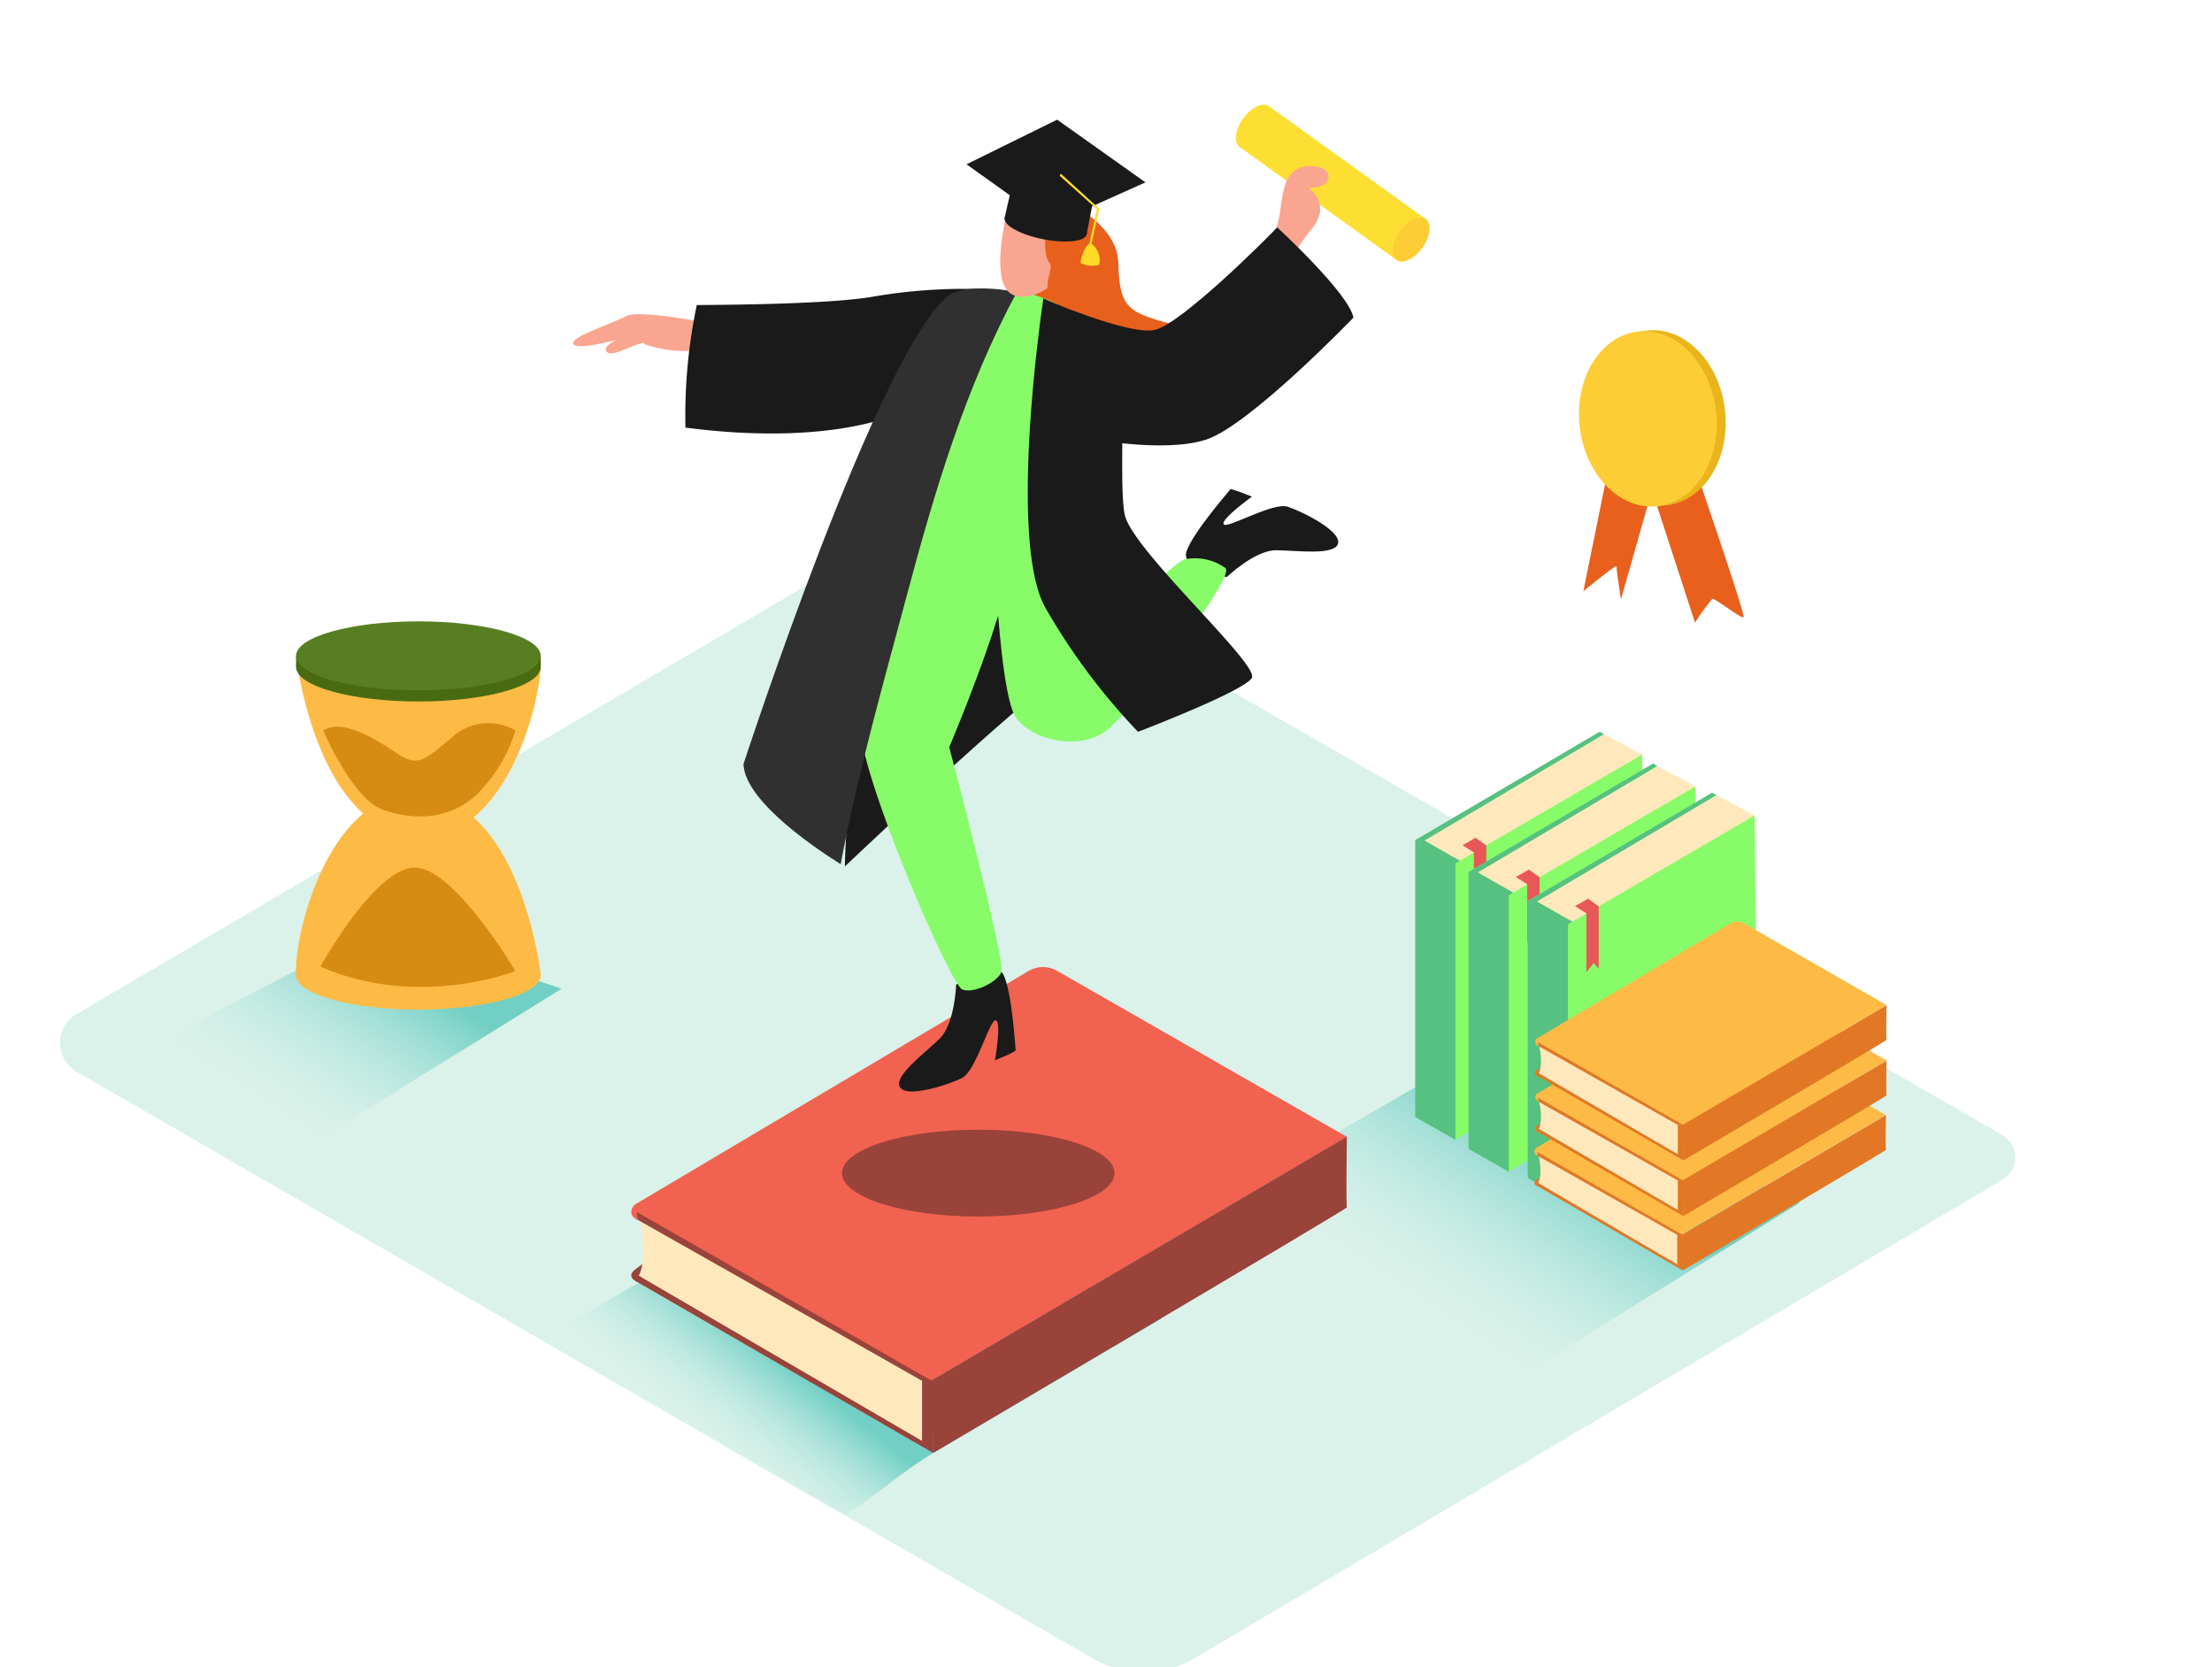 <svg id="Layer_1" data-name="Layer 1" xmlns="http://www.w3.org/2000/svg" xmlns:xlink="http://www.w3.org/1999/xlink" viewBox="0 0 400 300" width="406" height="306" class="illustration styles_illustrationTablet__1DWOa"><defs><linearGradient id="linear-gradient" x1="131.08" y1="267.3" x2="146.2" y2="248.65" gradientUnits="userSpaceOnUse"><stop offset="0.01" stop-color="#fff" stop-opacity="0"></stop><stop offset="1" stop-color="#00a99d"></stop></linearGradient><linearGradient id="linear-gradient-2" x1="253.76" y1="241.45" x2="279.18" y2="203.32" xlink:href="#linear-gradient"></linearGradient><linearGradient id="linear-gradient-3" x1="46.42" y1="205.7" x2="69" y2="171.84" xlink:href="#linear-gradient"></linearGradient></defs><title>91-100</title><path d="M141.11,57.08,128,57.66s-12.71-2.49-14.83-1.22c-1.88,1.12-10.12,3.72-9.51,5s7.86-.74,7.86-.74-2.93,1.35-1.69,2.28,5.7-2.13,7.09-1.67,27.26,1.88,27.26,1.88" fill="#faa590"></path><path d="M127.25,61.4a20.35,20.35,0,0,1-10.33-.88c-.61-.21-.87.75-.27,1a21.35,21.35,0,0,0,10.86.88C128.15,62.26,127.88,61.29,127.25,61.4Z" fill="#faa590"></path><path d="M191.66,35.19s10.4,4.11,10.57,11.61,1.56,8.72,7.47,10.46,11.7,3,12,7.32S211.79,72.94,206.14,75,182.8,59.08,183.92,52.09" fill="#e8601c"></path><path d="M13.9,193.09,197.81,299.27a18,18,0,0,0,18.13-.1l146.22-86.61a4.65,4.65,0,0,0,0-8C329.66,185.82,192.69,106.9,170.41,94.26a6.06,6.06,0,0,0-6.06,0L13.87,182.61A6.06,6.06,0,0,0,13.9,193.09Z" fill="#daf2e9"></path><path d="M152.78,273.27,96.56,242.16,150.48,211,210,237.71,168.74,262C162.42,265.89,159,269.26,152.78,273.27Z" opacity="0.48" fill="url(#linear-gradient)"></path><polygon points="325.47 216.73 265.97 190.07 212.05 221.18 268.76 251.96 325.47 216.73" opacity="0.48" fill="url(#linear-gradient-2)"></polygon><path d="M47.86,211.69l-30-18.31,50.63-26.49,33.07,11.17L63.17,201.84C56.85,205.68,54.08,207.68,47.86,211.69Z" opacity="0.48" fill="url(#linear-gradient-3)"></path><polyline points="290.04 132.02 296.95 135.71 278.09 153.47 261.46 158.69 255.92 151.18" fill="#ffe8bc"></polyline><polyline points="264 154.91 257.59 151.26 290.04 132.02 289.28 131.58 255.92 151.18 255.92 201.24 263.19 205.38 265.97 202.49" fill="#87fc68"></polyline><polyline points="264 154.91 257.59 151.26 290.04 132.02 289.28 131.58 255.92 151.18 255.92 201.24 263.19 205.38 265.97 202.49" fill="#1371a5" opacity="0.42"></polyline><polygon points="296.95 135.71 263.19 155.38 263.19 205.38 297.48 184.89 296.95 135.71" fill="#87fc68"></polygon><polygon points="264.47 152.1 266.53 153.4 266.53 164.06 267.84 162.39 268.76 163.43 268.76 152.14 266.83 150.75 264.47 152.1" fill="#e85858"></polygon><polyline points="299.68 137.78 306.59 141.46 287.73 159.22 271.1 164.45 265.56 156.94" fill="#ffe8bc"></polyline><polyline points="273.64 160.67 267.23 157.02 299.68 137.78 298.92 137.34 265.56 156.94 265.56 207 272.83 211.14 275.61 208.24" fill="#87fc68"></polyline><polyline points="273.64 160.67 267.23 157.02 299.68 137.78 298.92 137.34 265.56 156.94 265.56 207 272.83 211.14 275.61 208.24" fill="#1371a5" opacity="0.42"></polyline><polygon points="306.59 141.46 272.83 161.14 272.83 211.14 307.12 190.65 306.59 141.46" fill="#87fc68"></polygon><polygon points="274.11 157.85 276.17 159.16 276.17 169.82 277.48 168.14 278.4 169.18 278.4 157.89 276.47 156.51 274.11 157.85" fill="#e85858"></polygon><polyline points="310.38 143.04 317.28 146.72 298.42 164.48 281.79 169.71 276.26 162.2" fill="#ffe8bc"></polyline><polyline points="284.34 165.93 277.92 162.28 310.38 143.04 309.61 142.6 276.26 162.2 276.26 212.26 283.53 216.4 286.31 213.5" fill="#87fc68"></polyline><polyline points="284.34 165.93 277.92 162.28 310.38 143.04 309.61 142.6 276.26 162.2 276.26 212.26 283.53 216.4 286.31 213.5" fill="#1371a5" opacity="0.42"></polyline><polygon points="317.28 146.72 283.53 166.4 283.53 216.4 317.82 195.91 317.28 146.72" fill="#87fc68"></polygon><polygon points="284.81 163.12 286.87 164.42 286.87 175.08 288.18 173.41 289.1 174.44 289.1 163.16 287.17 161.77 284.81 163.12" fill="#e85858"></polygon><path d="M278.15,213.8c-.12,0-1.23-.44-.3-1.15a19.14,19.14,0,0,1,1.93-1.32" fill="#e27825"></path><path d="M278.15,207.94s.93,3.44,0,5.28l12.65,7.43,12.51,7.24v-5.35" fill="#ffe8bc"></path><path d="M277.73,207.41q0,.36.09.72l25.49,14.42v5.35L277.84,213c0,.21,0,.42,0,.63L304.29,229v-7.29Z" fill="#e27825"></path><path d="M277.87,207.5l26.28,15L341,200.89l-25.72-14.75a2.54,2.54,0,0,0-2.56,0l-34.9,20.68A.38.38,0,0,0,277.87,207.5Z" fill="#fdba45"></path><path d="M304.29,229s36.86-21.71,36.75-21.81,0-6.28,0-6.28l-36.88,21.65Z" fill="#e27825"></path><path d="M277.87,206.84a.94.94,0,0,0-.38.67c0,.45.43.67.6.76" fill="#fdba45"></path><path d="M278.25,204c-.12,0-1.23-.44-.3-1.15a19.14,19.14,0,0,1,1.93-1.32" fill="#e27825"></path><path d="M278.25,198.12s.93,3.44,0,5.28l12.65,7.43,12.51,7.24v-5.35" fill="#ffe8bc"></path><path d="M277.83,197.58q0,.36.09.72l25.49,14.42v5.35l-25.47-14.85c0,.21,0,.42,0,.63l26.46,15.31v-7.29Z" fill="#e27825"></path><path d="M278,197.68l26.28,15,36.88-21.65-25.72-14.75a2.54,2.54,0,0,0-2.56,0L278,197A.38.38,0,0,0,278,197.68Z" fill="#fdba45"></path><path d="M304.39,219.16s36.86-21.71,36.75-21.81,0-6.28,0-6.28l-36.88,21.65Z" fill="#e27825"></path><path d="M278,197a.94.94,0,0,0-.38.67c0,.45.43.67.6.76" fill="#fdba45"></path><path d="M278.25,193.94c-.12,0-1.23-.44-.3-1.15a19.14,19.14,0,0,1,1.93-1.32" fill="#e27825"></path><path d="M278.25,188.08s.93,3.44,0,5.28l12.65,7.43L303.41,208v-5.35" fill="#ffe8bc"></path><path d="M277.83,187.54q0,.36.09.72l25.49,14.42V208l-25.47-14.85c0,.21,0,.42,0,.63l26.46,15.31v-7.29Z" fill="#e27825"></path><path d="M278,187.64l26.28,15L341.14,181l-25.72-14.75a2.54,2.54,0,0,0-2.56,0L278,187A.38.38,0,0,0,278,187.64Z" fill="#fdba45"></path><path d="M304.39,209.12s36.86-21.71,36.75-21.81,0-6.28,0-6.28l-36.88,21.65Z" fill="#e27825"></path><path d="M278,187a.94.94,0,0,0-.38.67c0,.45.43.67.6.76" fill="#fdba45"></path><path d="M115.51,231.14c-.25,0-2.5-.9-.61-2.35a39,39,0,0,1,3.94-2.69" fill="#9a433a"></path><path d="M115.51,219.2s1.89,7,0,10.75l25.75,15.14,25.47,14.74V248.94" fill="#ffe8bc"></path><path d="M114.66,218.11q.09.73.18,1.46l51.9,29.37v10.89l-51.85-30.24c0,.43,0,.86,0,1.29L168.74,262V247.2Z" fill="#9a433a"></path><path d="M114.95,218.3l53.52,30.63,75.1-44.09-52.37-30a5.16,5.16,0,0,0-5.2,0L114.94,217A.78.78,0,0,0,114.95,218.3Z" fill="#f26250"></path><path d="M168.74,262s75-44.2,74.82-44.41,0-12.79,0-12.79l-75.1,44.09Z" fill="#9a433a"></path><path d="M114.94,217a1.91,1.91,0,0,0-.78,1.36c-.09.91.88,1.36,1.22,1.55" fill="#f26250"></path><ellipse cx="176.9" cy="211.39" rx="24.64" ry="7.85" fill="#9a433a"></ellipse><path d="M221.86,103.59s5.09-4.88,8.95-4.83,10.65,1,11.16-1.26-6.44-5.73-9.12-6.61-11,4.08-11.57,3.17,5.12-5,5.12-5-3.79-1.53-3.92-1.31-6.69,7.68-7.91,11.18S221.86,103.59,221.86,103.59Z" fill="#1a1a1a"></path><path d="M172.9,177.32s-.23,7.09-3,9.78-8.38,6.78-7.15,8.77,8.67-.41,11.21-1.67,5-10.66,6.1-10.43-.14,7.23-.14,7.23,3.8-1.56,3.74-1.83-.59-10.24-2.18-13.61S172.9,177.32,172.9,177.32Z" fill="#1a1a1a"></path><path d="M258,39,229.64,18.59a10.82,10.82,0,0,0-5.68,7.1l28.35,20.42C254.2,43.73,256.14,41.41,258,39Z" fill="#fddf33"></path><ellipse cx="226.83" cy="22.17" rx="4.55" ry="2.52" transform="translate(76.25 193.25) rotate(-54.23)" fill="#fddf33"></ellipse><ellipse cx="255.17" cy="42.59" rx="4.55" ry="2.52" transform="translate(71.46 224.73) rotate(-54.23)" fill="#fccd35"></ellipse><path d="M240.19,31.62c.46-1.81-1.79-2.29-3-2.31a4.41,4.41,0,0,0-4.64,2.94c-1.26,3.39-.66,6.91-2.67,10.17-.38.61.53,1.28.91.66a13.16,13.16,0,0,0,.89-1.73c-.21.68-.42,1.37-.61,2.06a.59.59,0,0,0,.07.48l-.19.64a.58.58,0,0,0,.72.73l-.35.61a.56.56,0,0,0,.91.66l.06-.08c.18.35.67.53.92.11a46.4,46.4,0,0,1,3.42-5.22A8.35,8.35,0,0,0,238.63,38a4.59,4.59,0,0,0-2.08-4.79C238,33.25,239.83,33,240.19,31.62Z" fill="#faa590"></path><path d="M158.07,52.87c-6.55,1.2-21.87,1.5-32.07,1.55a97.52,97.52,0,0,0-2.05,22.16c10.33,1.36,26.76,2.28,39.51-2.83l17-22.07A97.83,97.83,0,0,0,158.07,52.87Z" fill="#1a1a1a"></path><path d="M178.91,51.54c.05.44-25.35,61.14-26.13,104.39,0,0,22.38-21.23,34.62-31.26" fill="#1a1a1a"></path><path d="M172,89.48c.09-.93-.8-35.8,7.59-37.44S198.72,58,198.79,62.2,191.41,91.71,185.5,91.8,172,89.48,172,89.48Z" fill="#87fc68"></path><path d="M172,77.66c-2.25,2.64-16.52,42.37-16.57,52.11S171.94,177.4,174,178.19s6.33-1.31,7.1-3.16-9.45-40.66-9.45-40.66,13.45-31.48,11.5-39.08S172,77.66,172,77.66Z" fill="#87fc68"></path><path d="M179.57,89.25c-.2.8.73,35.61,4.3,40s12.33,5.7,16.75,1.69,23.17-27.49,20.92-29a9.41,9.41,0,0,0-7.14-1.57c-2.71.35-19.25,18.94-19.25,18.94s.4-36.17-3.15-39.95" fill="#87fc68"></path><path d="M188.67,53.25s-6.55,43.3.31,55.81a115.06,115.06,0,0,0,16.81,22.53s19.11-7.3,20.58-9.73-21.76-23.24-23-29.6.92-28.25-2.41-31.38S188.67,53.25,188.67,53.25Z" fill="#1a1a1a"></path><path d="M188.67,53.25s15.24,6.64,20.06,5.69,21.07-17.28,22.22-18.56c0,0,12.85,11.76,13.8,16.31,0,0-18.86,19.6-26.72,22.09s-21.73-.35-21.73-.35" fill="#1a1a1a"></path><path d="M163.88,107.31c5.06-19,10.66-37.92,20-55.23-8.72-1.69-12,.37-12,.37-12.66,8.94-37.44,85-37.44,85,.29,7,14.28,16,17.58,18.08C155.06,139.24,159.63,123.24,163.88,107.31Z" fill="#303030"></path><path d="M181.91,38.47s-2.77,11.29.75,13.81,11.11-2.67,12.45-7.94S185.64,32.52,181.91,38.47Z" fill="#faa590"></path><path d="M189.08,41.61s-.47,3.79.72,5.19-3.39,5.95,3.63,8.38,4.62-12.45,3.07-13.56" fill="#e8601c"></path><ellipse cx="189.08" cy="40.14" rx="2.41" ry="7.57" transform="translate(112.96 217.82) rotate(-78.79)" fill="#1a1a1a"></ellipse><polyline points="181.66 38.67 183.25 31.75 197.94 34.22 196.5 41.62" fill="#1a1a1a"></polyline><polygon points="174.78 28.97 190.06 39.9 207.13 32.24 191.17 20.9 174.78 28.97" fill="#1a1a1a"></polygon><path d="M191.67,31.09l6.69,6L197,43.32s-1.17.68-1.62,3.48a4.8,4.8,0,0,0,3.4.34,3.81,3.81,0,0,0-1.38-3.8L198.78,37l-6.86-6.26S191.61,30.66,191.67,31.09Z" fill="#fedb26"></path><path d="M53.52,117.86S56.9,148,74.18,150.42s24.18-25.32,23.59-32.57" fill="#fdba45"></path><path d="M97.8,175.59S94.42,145.42,77.14,143,53,168.35,53.56,175.59" fill="#fdba45"></path><ellipse cx="75.66" cy="175.59" rx="22.12" ry="6.24" fill="#fdba45"></ellipse><ellipse cx="75.66" cy="119.87" rx="22.12" ry="6.24" fill="#486b11"></ellipse><polygon points="53.54 119.87 53.54 117.86 54.83 118.45 53.54 119.87" fill="#486b11"></polygon><path d="M97.78,117.86s0,2,0,2l-1,.81v-1.81" fill="#486b11"></path><ellipse cx="75.66" cy="117.86" rx="22.12" ry="6.24" fill="#577f22"></ellipse><path d="M58.46,131.36s5.28,12.35,10.68,14.28,12,2.07,17.11-2.76a27.51,27.51,0,0,0,6.95-11.52,9.68,9.68,0,0,0-11.19,1c-5.53,4.63-6.43,5.66-10.42,3S61.8,129.17,58.46,131.36Z" fill="#d68b13"></path><path d="M57.94,174.05s10.48-19,17.72-17.86,17.53,18.66,17.53,18.66S75.66,181.83,57.94,174.05Z" fill="#d68b13"></path><path d="M306.35,83.4s9.35,27.11,8.93,27.45-5.21-3.51-5.64-3.3a42.42,42.42,0,0,0-3.13,4.3l-8.7-26.74" fill="#e8601c"></path><path d="M291.46,80.86l-5.14,25.32s6.06-5,6-4.51.8,6,.8,6L300.41,82" fill="#e8601c"></path><ellipse cx="299.6" cy="74.82" rx="12.41" ry="15.9" transform="translate(-6.45 33.71) rotate(-6.37)" fill="#eab41b"></ellipse><ellipse cx="297.98" cy="75" rx="12.41" ry="15.9" transform="translate(-6.48 33.53) rotate(-6.37)" fill="#fccd35"></ellipse></svg>
